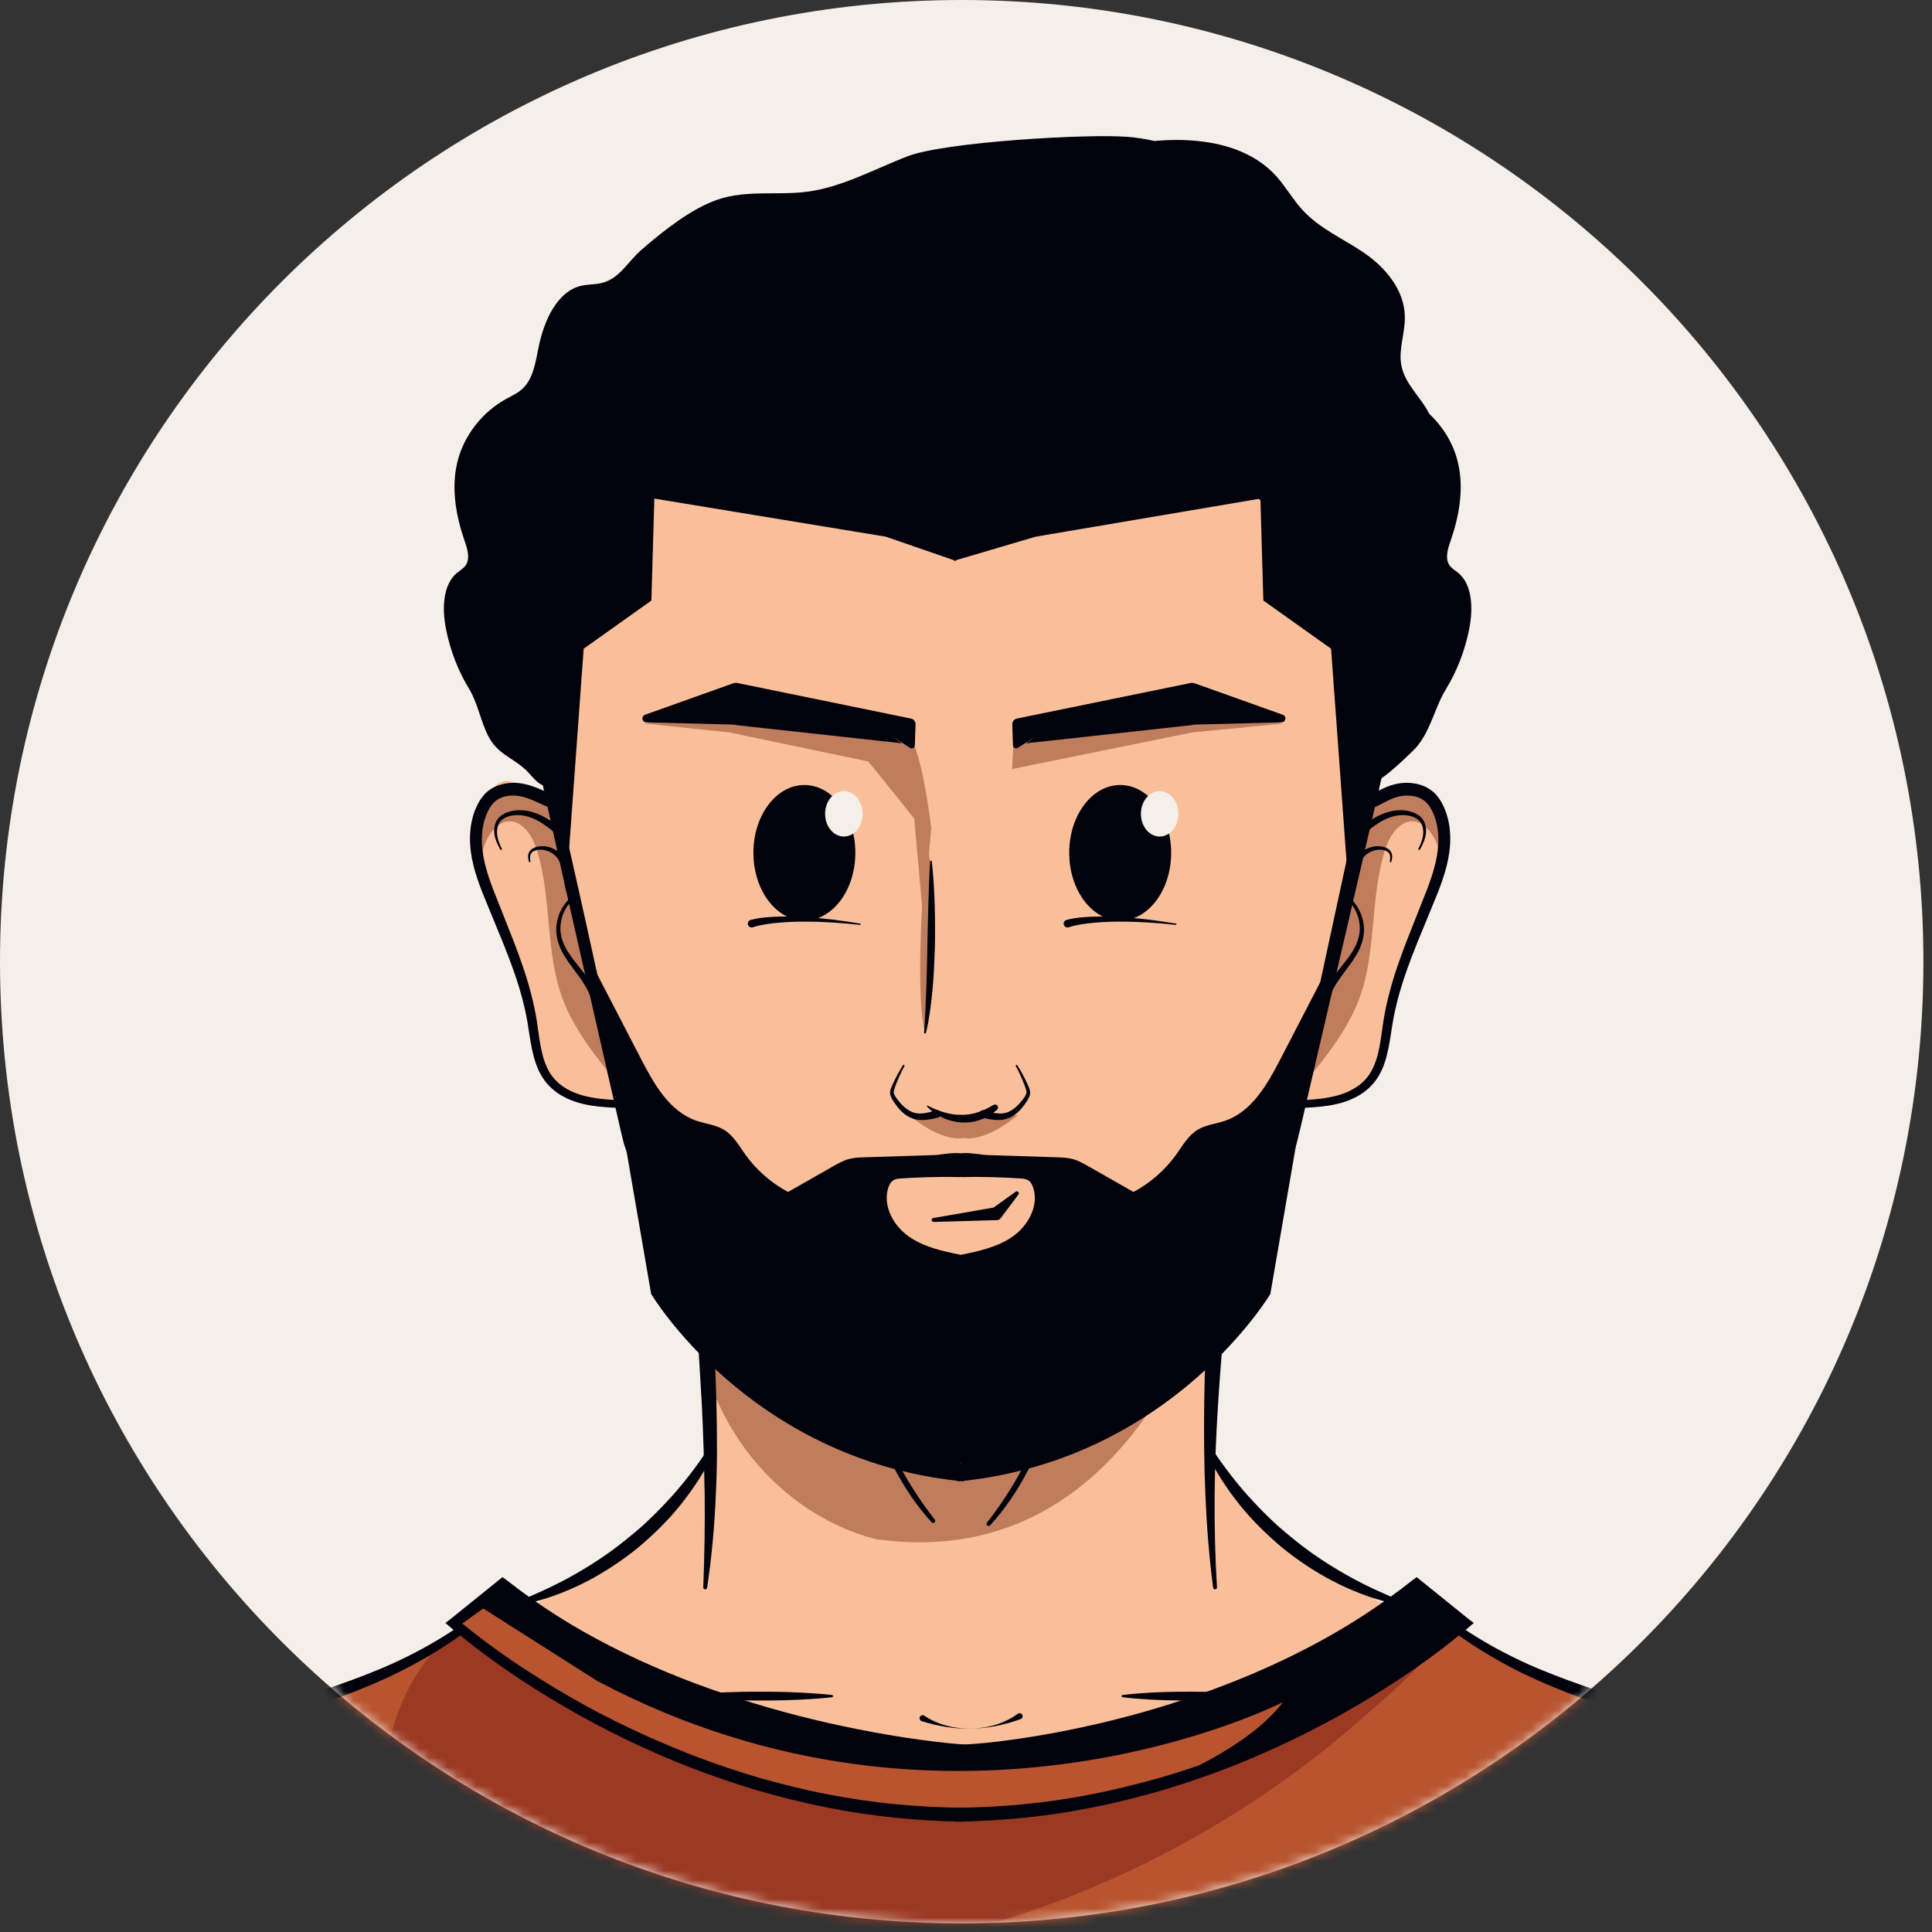 <svg width="205" height="205" viewBox="0 0 205 205" fill="none" xmlns="http://www.w3.org/2000/svg">
<rect x="0" y="0" width="205" height="205" fill="#333333" stroke="none"/>
<path d="M102.044 204.088C158.401 204.088 204.088 158.401 204.088 102.044C204.088 45.687 158.401 0 102.044 0C45.687 0 0 45.687 0 102.044C0 158.401 45.687 204.088 102.044 204.088Z" fill="#F6EFE9"/>
<mask id="mask0_53_179" style="mask-type:luminance" maskUnits="userSpaceOnUse" x="0" y="0" width="205" height="205">
<path d="M102.044 204.088C158.401 204.088 204.088 158.401 204.088 102.044C204.088 45.687 158.401 0 102.044 0C45.687 0 0 45.687 0 102.044C0 158.401 45.687 204.088 102.044 204.088Z" fill="white"/>
</mask>
<g mask="url(#mask0_53_179)">
<path d="M152.68 85.789C152.377 85.316 152.007 84.89 151.696 84.422C151.489 84.111 151.397 83.892 151.031 83.728C150.687 83.574 150.297 83.529 149.923 83.522C148.649 83.497 147.37 83.856 146.294 84.54C146.065 84.686 145.213 85.35 145.042 85.058C145.015 85.013 145.044 84.865 145.044 84.812C145.046 84.559 145.048 84.305 145.05 84.052C145.062 82.575 145.075 81.098 145.087 79.621C145.105 77.452 145.123 75.283 145.142 73.114C145.149 72.306 145.156 71.498 145.162 70.689C145.198 69.764 145.23 68.839 145.251 67.913C145.286 66.317 145.29 64.704 145.226 63.095C145.237 61.734 145.249 60.373 145.26 59.012C145.274 57.337 145.288 55.662 145.302 53.987C145.308 53.333 145.313 52.68 145.318 52.026L143.009 51.866C142.786 51.345 142.548 50.829 142.28 50.324C140.086 46.179 136.469 42.898 132.387 40.59C128.304 38.282 123.76 36.896 119.17 35.935C107.385 33.466 95.037 33.723 83.364 36.682C77.627 38.136 71.891 40.333 67.586 44.395C64.143 47.643 61.849 51.895 60.312 56.33C59.263 59.357 58.288 62.547 58.33 65.764C58.362 68.223 58.394 70.681 58.426 73.14C58.479 77.173 58.531 81.207 58.584 85.24C58.584 85.24 53.8 81.305 52.486 83.557C51.172 85.809 49.858 86.185 50.422 89.375C50.985 92.566 54.363 99.698 54.926 101.762C55.489 103.827 57.178 110.395 57.178 111.521C57.178 112.647 58.867 115.087 58.867 115.087C58.867 115.087 58.867 115.462 60.556 116.025C62.245 116.588 65.623 117.151 65.623 117.151L67.125 122.969L72.943 128.6L74.069 131.791L75.195 154.688C75.195 154.688 69.752 161.82 67.875 162.946C65.998 164.072 57.928 170.078 55.676 170.641C53.502 171.185 78.783 189.038 101.81 188.758C124.837 189.038 150.118 171.184 147.944 170.641C145.692 170.078 137.621 164.072 135.745 162.946C133.868 161.82 128.425 154.688 128.425 154.688L129.551 131.791L130.677 128.6L136.495 122.969L137.997 117.151C137.997 117.151 141.375 116.588 143.064 116.025C144.753 115.462 144.753 115.087 144.753 115.087C144.753 115.087 146.442 112.647 146.442 111.521C146.442 110.395 148.131 103.826 148.694 101.762C149.257 99.698 152.635 92.566 153.198 89.375C153.427 88.108 153.388 86.896 152.68 85.789Z" fill="#F9BF9A"/>
<path d="M98.11 109.392C98.11 109.392 99.536 92.186 98.288 89.512C98.288 89.512 96.951 104.578 98.11 109.392Z" fill="#BF7D5D"/>
<path d="M51.244 90.218C51.776 88.015 53.862 85.844 55.866 88.101C56.463 88.774 56.796 89.638 57.052 90.501C58.534 95.482 57.875 100.951 59.648 105.836C60.884 109.243 63.216 112.121 65.507 114.93C64.505 110.435 62.684 106.191 61.809 101.623C61.131 98.079 60.306 94.613 59.95 91.01C59.781 89.296 59.67 87.541 59.001 85.955C58.894 85.701 58.77 85.448 58.586 85.243C58.422 85.06 58.216 84.921 58.012 84.784C57.084 84.159 56.097 83.514 54.98 83.445C53.288 83.34 51.753 84.653 51.113 86.223C50.45 87.849 50.44 89.638 51.109 91.25C51.116 90.901 51.162 90.555 51.244 90.218Z" fill="#BF7D5D"/>
<path d="M152.679 90.218C152.148 88.015 150.061 85.844 148.057 88.101C147.459 88.774 147.127 89.638 146.871 90.501C145.389 95.482 146.048 100.951 144.275 105.836C143.039 109.243 140.707 112.121 138.416 114.93C139.418 110.435 141.239 106.191 142.114 101.623C142.792 98.079 143.617 94.613 143.973 91.01C144.142 89.296 144.253 87.541 144.922 85.955C145.029 85.701 145.153 85.448 145.337 85.243C145.501 85.06 145.707 84.921 145.911 84.784C146.839 84.159 147.826 83.514 148.943 83.445C150.635 83.34 152.17 84.653 152.81 86.223C153.473 87.849 153.483 89.638 152.814 91.25C152.806 90.901 152.761 90.555 152.679 90.218Z" fill="#BF7D5D"/>
<path d="M136.153 76.778L126.48 77.72L107.388 81.597L107.62 77.422L128.99 75.445L136.153 76.778Z" fill="#BF7D5D"/>
<path d="M96.972 78.969L96.272 77.422L74.902 75.445L68.35 76.764L77.412 77.72L92.124 80.798C93.471 82.414 97.002 86.853 97.002 86.853L97.945 97.296L98.812 87.909C98.812 87.909 98.138 81.855 96.972 78.969Z" fill="#BF7D5D"/>
<path d="M130.353 129.807C130.353 129.807 123.221 167.487 93.029 163.327C93.029 163.327 79.716 160.831 74.724 145.022L73.535 129.926C73.535 129.926 84.946 140.624 86.61 142.05C88.274 143.476 96.119 149.063 101.468 149.42C101.468 149.42 112.998 147.994 121.556 137.771L130.353 129.807Z" fill="#BF7D5D"/>
<path d="M102.348 139.129L100.357 135.92L102.675 136.336L104.012 136.009L102.348 139.129Z" fill="#BF7D5D"/>
<path d="M108.005 118.311C108.005 118.311 105.947 118.522 105.366 118.205L102.226 118.624L99.086 118.205C98.505 118.522 96.447 118.311 96.447 118.311C99.905 121.176 101.975 120.805 102.226 120.745C102.478 120.805 104.548 121.176 108.005 118.311Z" fill="#BF7D5D"/>
<path d="M205.7 212.362C205.7 212.362 201.588 192.767 192.101 188.667C192.101 188.667 173.485 181.357 169.368 180.287C169.368 180.287 163.541 178.069 159.245 176.012C157.093 174.981 155.818 173.951 154.966 172.861C154.188 171.866 150.215 168.519 150.215 168.519C150.215 168.519 124.439 186.527 101.527 185.814C101.527 185.814 78.257 186.349 52.481 168.341L47.648 172.264L48.543 173.512C48.543 173.512 36.371 180.644 24.378 183.318C24.378 183.318 6.12 189.558 3.793 194.194L-1.41 212.554L205.7 212.362Z" fill="#B85530"/>
<path d="M71.361 208.429C64.853 208.139 58.301 207.21 52.254 204.786C48.466 203.268 44.751 201.015 42.732 197.469C41.436 195.193 40.933 192.536 40.877 189.917C40.736 183.325 43.559 176.566 48.84 172.618C56.928 179.174 66.542 183.564 76.259 187.303C82.687 189.777 89.305 192.017 96.175 192.515C103.547 193.049 110.906 191.555 118.101 189.861C124.531 188.347 130.999 186.636 136.779 183.44C140.351 181.465 143.585 178.962 146.888 176.582C148.506 175.416 150.163 174.071 151.949 173.169C153.737 172.265 153.005 173.686 152.239 174.726C150.166 177.542 147.145 180.015 144.536 182.32C141.756 184.777 138.841 187.08 135.811 189.221C123.878 197.654 110.173 203.575 95.854 206.482C87.809 208.116 79.565 208.795 71.361 208.429Z" fill="#9B3923"/>
<path d="M174.322 183.004C177.248 186.044 181.322 187.651 185.289 189.087C186.042 189.359 186.798 189.63 187.582 189.792C190.275 190.35 193.118 189.606 195.799 190.222C196.203 190.315 196.651 190.482 196.803 190.868C192.734 188.335 188.458 186.136 184.033 184.294C181.821 183.373 179.571 182.542 177.291 181.803C175.259 181.144 172.691 180.011 170.571 179.989C172.113 180.746 173.129 181.765 174.322 183.004Z" fill="#9B3923"/>
<path d="M31.736 183.004C28.81 186.044 24.736 187.651 20.769 189.087C20.016 189.359 19.26 189.63 18.476 189.792C15.783 190.35 12.94 189.606 10.259 190.222C9.855 190.315 9.407 190.482 9.255 190.868C13.324 188.335 17.6 186.136 22.025 184.294C24.237 183.373 26.487 182.542 28.767 181.803C30.799 181.144 33.367 180.011 35.487 179.989C33.946 180.746 32.929 181.765 31.736 183.004Z" fill="#9B3923"/>
<path d="M121.138 190.008C121.138 190.008 131.955 186.204 136.115 180.618C136.115 180.618 101.287 198.448 63.369 178.359L50.65 170.276L53.146 168.136C53.146 168.136 76.919 186.323 103.188 185.847C103.188 185.847 131.864 183.877 150.214 168.518L155.909 172.478C155.911 172.478 140.988 184.778 121.138 190.008Z" fill="#02020C"/>
<path d="M141.03 102.404C139.302 105.74 137.573 109.075 135.845 112.411C134.473 115.058 132.847 117.934 130.004 118.916C129.029 119.253 127.954 119.344 127.073 119.878C126.078 120.481 125.492 121.547 124.818 122.489C123.638 124.138 122.07 125.515 120.272 126.477C118.687 125.575 117.103 124.672 115.518 123.77C114.975 123.461 114.425 123.149 113.821 122.985C113.263 122.834 112.677 122.814 112.099 122.796C109.654 122.718 107.21 122.64 104.766 122.562C104.147 122.542 102.761 122.254 101.945 122.377C101.129 122.255 99.743 122.542 99.124 122.562C96.679 122.64 94.235 122.718 91.791 122.796C91.212 122.814 90.627 122.834 90.068 122.985C89.464 123.149 88.914 123.461 88.371 123.77C86.786 124.672 85.202 125.575 83.617 126.477C81.819 125.514 80.251 124.138 79.071 122.489C78.397 121.547 77.811 120.481 76.816 119.878C75.936 119.345 74.86 119.253 73.885 118.916C71.042 117.933 69.416 115.058 68.044 112.411C66.316 109.075 64.587 105.74 62.859 102.404C63.767 106.84 64.77 111.258 65.867 115.652C66.41 117.826 66.807 119.962 67.539 121.956L66.338 121.329L69.094 137.303C69.094 137.303 79.449 154.704 101.632 157.13L101.62 157.198C101.729 157.188 101.835 157.175 101.943 157.163C102.051 157.174 102.157 157.187 102.266 157.198L102.254 157.13C124.437 154.704 134.792 137.303 134.792 137.303L137.548 121.329L136.347 121.956C137.079 119.962 137.476 117.826 138.019 115.652C139.119 111.258 140.123 106.841 141.03 102.404ZM94.251 126.046C94.353 125.725 94.517 125.402 94.807 125.227C95.046 125.083 95.338 125.059 95.617 125.041C97.544 124.914 99.477 124.864 101.409 124.884C101.423 124.889 101.436 124.897 101.45 124.897C101.615 124.893 101.78 124.894 101.945 124.891C102.11 124.894 102.275 124.893 102.44 124.897C102.455 124.897 102.468 124.889 102.481 124.884C104.413 124.864 106.345 124.914 108.273 125.041C108.553 125.059 108.844 125.083 109.083 125.227C109.374 125.402 109.537 125.726 109.639 126.046C110.243 127.945 109.103 130.043 107.462 131.199C105.859 132.328 103.876 132.758 101.945 133.148C100.013 132.758 98.03 132.328 96.427 131.199C94.787 130.043 93.647 127.945 94.251 126.046ZM101.915 155.191C101.925 155.186 101.935 155.183 101.945 155.178C101.955 155.183 101.965 155.186 101.975 155.191L101.945 155.362L101.915 155.191Z" fill="#02020C"/>
<path d="M98.078 182.05C99.517 183.02 101.311 183.452 103.067 183.421C104.823 183.378 106.596 182.872 107.995 181.845C108.139 181.739 108.342 181.77 108.448 181.914C108.554 182.058 108.523 182.261 108.379 182.367C108.354 182.385 108.323 182.401 108.295 182.411C106.575 183.032 104.833 183.391 103.067 183.421C101.301 183.463 99.548 183.177 97.803 182.628C97.632 182.576 97.536 182.395 97.588 182.224C97.64 182.053 97.821 181.957 97.993 182.009C98.022 182.018 98.053 182.034 98.078 182.05Z" fill="#02020C"/>
<path d="M119.116 179.852C120.092 179.725 121.068 179.663 122.044 179.602C123.02 179.548 123.996 179.518 124.972 179.506C126.924 179.487 128.876 179.503 130.828 179.65C131.005 179.663 131.138 179.817 131.124 179.994C131.112 180.155 130.984 180.279 130.828 180.29C128.876 180.436 126.924 180.453 124.972 180.434C123.996 180.422 123.02 180.393 122.044 180.338C121.068 180.277 120.092 180.215 119.116 180.088C119.051 180.08 119.004 180.02 119.013 179.954C119.02 179.9 119.064 179.859 119.116 179.852Z" fill="#02020C"/>
<path d="M88.287 180.089C87.219 180.216 86.15 180.278 85.082 180.339C84.014 180.393 82.945 180.423 81.877 180.435C79.74 180.454 77.604 180.438 75.467 180.291C75.29 180.279 75.157 180.126 75.169 179.949C75.18 179.787 75.31 179.661 75.467 179.651C77.604 179.505 79.74 179.488 81.877 179.507C82.945 179.519 84.014 179.548 85.082 179.603C86.15 179.664 87.219 179.726 88.287 179.853C88.352 179.861 88.399 179.92 88.391 179.986C88.384 180.04 88.34 180.083 88.287 180.089Z" fill="#02020C"/>
<path d="M99.026 129.243L105.62 128.098L105.208 128.291L107.771 126.448C107.866 126.38 107.999 126.401 108.067 126.496C108.122 126.573 108.118 126.675 108.064 126.747L106.169 129.272C106.078 129.393 105.941 129.459 105.801 129.464L105.757 129.465L99.068 129.658C98.953 129.661 98.856 129.57 98.853 129.455C98.849 129.35 98.925 129.261 99.026 129.243Z" fill="#02020C"/>
<path d="M58.38 85.733C57.421 85.343 56.58 84.875 55.737 84.623C54.914 84.363 54.033 84.337 53.285 84.602C52.539 84.857 52.034 85.457 51.679 86.283C51.321 87.084 51.155 87.98 51.131 88.888C51.079 90.716 51.638 92.548 52.319 94.345L54.471 99.789C55.175 101.621 55.842 103.482 56.34 105.402C56.59 106.361 56.8 107.333 56.957 108.316C57.109 109.296 57.216 110.261 57.401 111.191C57.588 112.117 57.852 113.017 58.317 113.787C58.778 114.556 59.448 115.17 60.255 115.605C61.874 116.497 63.822 116.64 65.757 116.753L65.713 117.564C63.782 117.47 61.696 117.373 59.835 116.386C58.915 115.91 58.084 115.175 57.529 114.27C56.969 113.368 56.671 112.365 56.459 111.385C56.251 110.401 56.131 109.424 55.971 108.477C55.808 107.533 55.593 106.597 55.339 105.67C54.833 103.814 54.157 101.999 53.437 100.196L51.212 94.772C50.495 92.943 49.842 90.968 49.87 88.865C49.885 87.824 50.061 86.758 50.488 85.767C50.696 85.275 50.968 84.781 51.36 84.342C51.751 83.897 52.278 83.555 52.82 83.351C53.916 82.946 55.089 83.001 56.126 83.307C57.162 83.609 58.044 84.093 58.899 84.422L58.38 85.733Z" fill="#02020C"/>
<path d="M53.091 90.145C52.673 89.416 52.276 88.538 52.494 87.612C52.59 87.163 52.879 86.722 53.283 86.469C53.679 86.211 54.121 86.073 54.574 86.005C55.484 85.876 56.407 86.073 57.227 86.435C58.051 86.797 58.781 87.307 59.474 87.818C59.655 87.951 59.693 88.206 59.56 88.386C59.427 88.567 59.173 88.605 58.992 88.472C58.985 88.467 58.978 88.461 58.972 88.456C58.324 87.913 57.67 87.398 56.947 87.025C56.231 86.654 55.427 86.434 54.631 86.497C53.846 86.557 53.02 86.906 52.821 87.698C52.582 88.468 52.876 89.313 53.25 90.061C53.272 90.105 53.254 90.159 53.21 90.181C53.166 90.203 53.114 90.186 53.091 90.145Z" fill="#02020C"/>
<path d="M60.976 95.292C60.101 96.002 59.563 97.091 59.478 98.197C59.377 99.315 59.826 100.387 60.476 101.313C61.119 102.253 61.93 103.103 62.6 104.112C63.267 105.123 63.747 106.26 64.007 107.451C64.055 107.67 63.916 107.887 63.697 107.935C63.478 107.983 63.261 107.844 63.213 107.625C63.212 107.621 63.211 107.614 63.21 107.61C63.012 106.51 62.607 105.441 62.021 104.479C61.433 103.514 60.653 102.633 60.009 101.619C59.36 100.628 58.887 99.39 59.048 98.155C59.188 96.938 59.816 95.786 60.788 95.052C60.855 95.001 60.95 95.015 61.001 95.082C61.051 95.147 61.039 95.241 60.976 95.292Z" fill="#02020C"/>
<path d="M73.566 128.925C74.809 132.082 75.18 135.474 75.477 138.756C75.752 142.048 75.938 145.349 76.012 148.657C76.088 151.964 76.129 155.277 75.955 158.585C75.822 161.893 75.521 165.197 75.032 168.468C75.015 168.58 74.911 168.658 74.798 168.641C74.694 168.625 74.619 168.532 74.623 168.429C74.749 165.136 74.806 161.851 74.769 158.566C74.709 155.282 74.63 152 74.451 148.718L73.865 138.871C73.694 135.591 73.471 132.352 72.666 129.219C72.6 128.966 72.751 128.707 73.004 128.641C73.239 128.579 73.479 128.706 73.566 128.925Z" fill="#02020C"/>
<path d="M56.155 169.423C58.077 168.603 59.943 167.692 61.715 166.628C63.495 165.578 65.192 164.397 66.777 163.078C68.392 161.794 69.857 160.334 71.248 158.807C72.63 157.27 73.887 155.618 75.051 153.886L75.673 154.24C74.755 156.168 73.578 157.973 72.235 159.645C70.9 161.326 69.349 162.828 67.709 164.214C66.039 165.565 64.244 166.764 62.344 167.76C60.437 168.741 58.435 169.54 56.361 170.045L56.155 169.423Z" fill="#02020C"/>
<path d="M92.815 149.111C93.502 151.31 94.362 153.448 95.439 155.476C96.502 157.511 97.778 159.427 99.186 161.248C99.26 161.344 99.243 161.481 99.147 161.555C99.056 161.625 98.927 161.612 98.851 161.529C97.276 159.802 95.961 157.842 94.876 155.77C93.805 153.69 92.961 151.489 92.438 149.213C92.414 149.108 92.48 149.003 92.585 148.979C92.685 148.956 92.785 149.015 92.815 149.111Z" fill="#02020C"/>
<path d="M98.428 117.314C98.999 117.614 99.591 117.859 100.188 118.03C100.786 118.2 101.393 118.306 101.994 118.29C102.594 118.312 103.188 118.208 103.754 118.016C104.332 117.852 104.859 117.544 105.409 117.252L105.436 117.238C105.59 117.156 105.781 117.214 105.863 117.369C105.934 117.502 105.899 117.664 105.789 117.758C105.273 118.198 104.691 118.59 104.025 118.812C103.373 119.066 102.656 119.137 101.963 119.103C101.269 119.041 100.592 118.87 99.98 118.575C99.371 118.275 98.809 117.896 98.358 117.399C98.337 117.376 98.339 117.341 98.362 117.321C98.379 117.304 98.408 117.304 98.428 117.314Z" fill="#02020C"/>
<path d="M95.967 113.111C95.607 113.779 95.294 114.47 95.031 115.178C94.898 115.548 94.751 115.868 94.89 116.14C95.016 116.425 95.278 116.734 95.508 117.01C95.984 117.561 96.573 118.016 97.227 118.122C97.884 118.234 98.586 118.033 99.305 117.811C99.519 117.744 99.747 117.864 99.814 118.078C99.881 118.292 99.761 118.52 99.547 118.587C99.537 118.59 99.526 118.593 99.516 118.595C98.778 118.762 97.947 118.963 97.092 118.76C96.232 118.55 95.595 117.943 95.125 117.321C94.894 116.994 94.661 116.705 94.501 116.281C94.425 116.071 94.426 115.803 94.496 115.601C94.562 115.394 94.645 115.23 94.723 115.051C95.041 114.349 95.407 113.672 95.817 113.024C95.843 112.983 95.896 112.971 95.937 112.997C95.976 113.021 95.989 113.071 95.967 113.111Z" fill="#02020C"/>
<path d="M98.868 91.381C99.044 92.897 99.12 94.416 99.179 95.936C99.222 97.456 99.228 98.978 99.199 100.5C99.137 102.021 99.098 103.544 98.942 105.061C98.796 106.578 98.612 108.097 98.257 109.586C98.244 109.641 98.188 109.676 98.133 109.663C98.083 109.651 98.05 109.604 98.054 109.554C98.167 108.042 98.229 106.532 98.281 105.02C98.322 103.508 98.386 101.996 98.395 100.482L98.503 95.938C98.552 94.422 98.595 92.905 98.691 91.386C98.694 91.337 98.736 91.299 98.785 91.302C98.828 91.305 98.862 91.339 98.868 91.381Z" fill="#02020C"/>
<path d="M56.117 91.423C56.053 91.137 55.97 90.804 56.117 90.473C56.267 90.146 56.592 89.962 56.9 89.872C57.53 89.698 58.208 89.794 58.792 90.089C59.375 90.374 59.868 90.922 60.108 91.525C60.353 92.12 60.522 92.668 60.73 93.237C60.807 93.448 60.699 93.682 60.487 93.759C60.276 93.836 60.043 93.728 59.965 93.517C59.961 93.505 59.957 93.494 59.954 93.482L59.952 93.473C59.801 92.902 59.666 92.291 59.502 91.762C59.341 91.236 59.02 90.811 58.553 90.516C58.096 90.227 57.52 90.092 56.98 90.19C56.716 90.242 56.461 90.366 56.337 90.584C56.208 90.802 56.237 91.103 56.28 91.393C56.287 91.438 56.256 91.48 56.211 91.487C56.167 91.493 56.126 91.465 56.117 91.423Z" fill="#02020C"/>
<path d="M101.835 33.82C101.766 33.754 101.714 33.629 101.716 33.531L102.122 33.932C101.958 33.935 101.794 33.935 101.63 33.931L102.034 33.528V33.535L102.031 33.937L101.631 33.938C94.942 33.958 88.209 34.816 81.911 37.049C78.79 38.218 75.785 39.698 73.051 41.595C70.342 43.522 67.925 45.844 65.913 48.479C61.86 53.755 59.557 60.206 58.58 66.77C58.115 70.064 57.927 73.403 58.064 76.729C58.131 78.383 58.261 80.07 58.507 81.668L59.62 86.577C61.13 93.134 62.574 99.705 64.018 106.276L66.19 116.132C66.557 117.757 66.904 119.457 67.286 121.021C67.725 122.552 68.565 123.914 69.745 125.043C74.461 129.834 79.22 134.593 84.15 139.152C85.381 140.294 86.637 141.405 87.909 142.492C89.195 143.57 90.479 144.61 91.907 145.446C94.763 147.125 97.922 148.305 101.173 148.949L101.095 148.941L102.654 148.942L102.576 148.95C105.828 148.311 108.99 147.136 111.851 145.461C113.276 144.619 114.565 143.584 115.851 142.505C117.124 141.418 118.38 140.307 119.612 139.166C124.543 134.607 129.316 129.862 134.008 125.046C135.183 123.912 136.015 122.545 136.446 121.016C136.82 119.452 137.161 117.75 137.52 116.123L139.648 106.258L143.913 86.533L144.984 81.622C145.216 80.05 145.337 78.36 145.393 76.718C145.509 73.409 145.302 70.09 144.82 66.822C143.792 60.314 141.493 53.949 137.504 48.735C135.508 46.144 133.162 43.816 130.492 41.891C127.801 39.995 124.838 38.497 121.751 37.292C120.181 36.758 118.622 36.18 116.995 35.816C115.395 35.348 113.747 35.089 112.104 34.799C111.286 34.63 110.455 34.548 109.624 34.461L107.132 34.19C105.397 34.075 103.557 33.971 101.835 33.82ZM102.41 33.246C104.05 33.232 105.577 33.185 107.199 33.272L109.731 33.493C110.576 33.563 111.421 33.629 112.257 33.782L114.774 34.174C115.617 34.286 116.435 34.532 117.269 34.701C118.943 35.023 120.562 35.565 122.194 36.066C125.412 37.205 128.538 38.668 131.404 40.586C134.24 42.537 136.824 44.894 138.938 47.631C141.065 50.355 142.765 53.401 144.044 56.599C145.315 59.803 146.151 63.159 146.663 66.546C147.144 69.939 147.337 73.366 147.198 76.784C147.127 78.504 147.004 80.177 146.734 81.933L145.605 86.875L141.038 106.557L138.75 116.396C138.356 118.05 138.015 119.645 137.578 121.346C137.078 123.056 136.058 124.635 134.79 125.816C130.01 130.563 125.221 135.301 120.22 139.831C118.973 140.967 117.698 142.075 116.403 143.162C115.104 144.234 113.75 145.304 112.267 146.163C109.321 147.893 106.086 149.102 102.737 149.766L102.699 149.774H102.658L101.099 149.775H101.059L101.021 149.767C97.671 149.108 94.432 147.905 91.482 146.178C90.001 145.313 88.643 144.248 87.344 143.175C86.048 142.088 84.772 140.981 83.525 139.845C78.524 135.315 73.721 130.591 68.964 125.82C67.701 124.634 66.688 123.05 66.196 121.341C65.766 119.64 65.432 118.042 65.046 116.387L62.802 106.539C61.302 99.974 59.802 93.409 58.368 86.831L57.281 81.887C57.025 80.157 56.911 78.481 56.851 76.774C56.733 73.373 56.945 69.966 57.443 66.599C58.481 59.89 60.928 53.282 65.151 47.888C67.249 45.196 69.761 42.831 72.559 40.883C75.383 38.966 78.467 37.485 81.65 36.31C88.081 34.108 94.875 33.197 101.631 33.129L101.229 33.532V33.525V33.113L101.634 33.122C101.798 33.125 101.962 33.125 102.126 33.121L102.532 33.522C102.531 33.428 102.479 33.308 102.41 33.246Z" fill="#02020C"/>
<path d="M144.895 84.534C145.67 84.263 146.537 83.685 147.568 83.337C148.643 82.986 149.787 82.949 150.895 83.337C151.441 83.534 151.968 83.871 152.367 84.313C152.764 84.75 153.042 85.243 153.251 85.736C153.683 86.727 153.864 87.793 153.882 88.835C153.915 90.94 153.266 92.918 152.549 94.75L150.322 100.179C149.601 101.984 148.924 103.8 148.417 105.657C148.162 106.585 147.947 107.521 147.783 108.466C147.622 109.414 147.502 110.392 147.295 111.376C147.083 112.356 146.787 113.361 146.227 114.264C145.673 115.17 144.842 115.907 143.922 116.384C142.06 117.372 139.972 117.47 138.039 117.564L137.994 116.753C139.931 116.64 141.881 116.497 143.5 115.603C144.307 115.167 144.977 114.552 145.438 113.781C145.903 113.011 146.165 112.109 146.352 111.182C146.536 110.251 146.643 109.285 146.796 108.304C146.953 107.32 147.164 106.347 147.415 105.388C147.914 103.466 148.582 101.604 149.287 99.771L151.441 94.323C152.122 92.525 152.676 90.691 152.62 88.862C152.592 87.954 152.423 87.058 152.061 86.259C151.702 85.436 151.194 84.842 150.441 84.595C149.7 84.336 148.781 84.366 148.011 84.638C147.184 84.918 146.415 85.463 145.353 85.87L144.895 84.534Z" fill="#02020C"/>
<path d="M150.503 90.062C150.877 89.314 151.172 88.469 150.933 87.699C150.734 86.907 149.908 86.558 149.123 86.498C148.327 86.435 147.523 86.655 146.807 87.026C146.084 87.399 145.43 87.914 144.782 88.457C144.61 88.601 144.354 88.579 144.21 88.407C144.066 88.235 144.088 87.979 144.26 87.835C144.266 87.83 144.273 87.824 144.28 87.819C144.974 87.308 145.703 86.798 146.527 86.436C147.347 86.074 148.27 85.877 149.18 86.006C149.633 86.074 150.075 86.212 150.471 86.47C150.875 86.723 151.163 87.164 151.26 87.613C151.478 88.539 151.081 89.417 150.663 90.146C150.639 90.189 150.584 90.205 150.541 90.181C150.498 90.157 150.483 90.104 150.503 90.062Z" fill="#02020C"/>
<path d="M142.964 95.052C143.936 95.786 144.564 96.938 144.704 98.155C144.865 99.39 144.393 100.628 143.743 101.619C143.1 102.632 142.32 103.514 141.731 104.479C141.145 105.441 140.74 106.509 140.542 107.61C140.502 107.831 140.291 107.978 140.07 107.938C139.849 107.898 139.702 107.687 139.742 107.466C139.743 107.462 139.744 107.455 139.745 107.451C140.004 106.26 140.484 105.123 141.152 104.112C141.822 103.103 142.633 102.253 143.275 101.313C143.925 100.387 144.374 99.315 144.273 98.197C144.188 97.091 143.65 96.002 142.775 95.292C142.71 95.239 142.699 95.144 142.752 95.078C142.806 95.014 142.899 95.003 142.964 95.052Z" fill="#02020C"/>
<path d="M131.024 129.198C130.24 132.349 130.054 135.591 129.923 138.873C129.801 142.162 129.461 145.435 129.263 148.716C128.829 155.275 128.728 161.855 129.13 168.428C129.137 168.541 129.051 168.639 128.938 168.646C128.83 168.653 128.736 168.573 128.721 168.468C127.868 161.91 127.693 155.271 127.779 148.658C127.838 145.351 127.9 142.041 128.24 138.753C128.577 135.474 128.985 132.084 130.249 128.945C130.333 128.735 130.572 128.634 130.782 128.718C130.972 128.795 131.073 129.003 131.024 129.198Z" fill="#02020C"/>
<path d="M147.392 170.044C145.317 169.539 143.316 168.74 141.409 167.759C139.509 166.764 137.713 165.565 136.044 164.213C134.405 162.827 132.853 161.325 131.518 159.644C130.175 157.972 128.998 156.166 128.08 154.239L128.702 153.885C129.866 155.617 131.123 157.269 132.505 158.806C133.895 160.333 135.361 161.793 136.976 163.077C138.561 164.396 140.259 165.577 142.038 166.627C143.81 167.691 145.676 168.602 147.598 169.422L147.392 170.044Z" fill="#02020C"/>
<path d="M107.935 113.023C108.345 113.671 108.711 114.349 109.029 115.05C109.107 115.228 109.189 115.393 109.256 115.6C109.326 115.802 109.327 116.07 109.251 116.28C109.091 116.704 108.858 116.994 108.627 117.32C108.158 117.943 107.521 118.55 106.66 118.759C105.804 118.962 104.974 118.761 104.236 118.594C104.017 118.544 103.88 118.327 103.929 118.108C103.979 117.889 104.196 117.752 104.415 117.801C104.425 117.803 104.437 117.806 104.446 117.809C105.166 118.031 105.868 118.232 106.524 118.12C107.178 118.015 107.767 117.56 108.243 117.008C108.473 116.733 108.735 116.424 108.861 116.138C109 115.866 108.853 115.545 108.72 115.176C108.457 114.468 108.144 113.777 107.784 113.109C107.761 113.067 107.777 113.014 107.819 112.991C107.861 112.971 107.911 112.985 107.935 113.023Z" fill="#02020C"/>
<path d="M147.474 91.393C147.517 91.102 147.545 90.802 147.417 90.584C147.293 90.366 147.038 90.241 146.774 90.19C146.235 90.092 145.658 90.227 145.201 90.516C144.734 90.811 144.413 91.236 144.252 91.762C144.088 92.291 143.953 92.902 143.802 93.473L143.8 93.482C143.743 93.699 143.52 93.828 143.303 93.771C143.086 93.714 142.957 93.491 143.014 93.274C143.017 93.262 143.021 93.25 143.025 93.239C143.233 92.67 143.402 92.122 143.647 91.527C143.887 90.923 144.38 90.375 144.963 90.091C145.546 89.795 146.225 89.7 146.855 89.874C147.162 89.964 147.488 90.147 147.638 90.475C147.785 90.806 147.702 91.139 147.638 91.425C147.628 91.469 147.584 91.497 147.54 91.487C147.495 91.476 147.468 91.435 147.474 91.393Z" fill="#02020C"/>
<path d="M135.993 76.645L126.099 76.903L126.793 76.904L108.852 78.871L109.864 78.145L107.992 79.36C107.839 79.459 107.634 79.416 107.535 79.263C107.501 79.211 107.484 79.151 107.482 79.094L107.411 76.863C107.401 76.56 107.613 76.302 107.9 76.244L108.423 76.137L126.104 72.517L126.278 72.481C126.457 72.444 126.638 72.461 126.798 72.517L136.12 75.842C136.335 75.919 136.447 76.155 136.37 76.37C136.312 76.535 136.158 76.64 135.993 76.645Z" fill="#02020C"/>
<path d="M68.437 75.842L77.759 72.517C77.931 72.456 78.108 72.446 78.275 72.479L78.453 72.516L96.134 76.136L96.657 76.243C96.953 76.304 97.156 76.57 97.146 76.862L97.075 79.093C97.069 79.275 96.917 79.419 96.734 79.413C96.672 79.411 96.613 79.391 96.565 79.36L94.693 78.145L95.705 78.871L77.764 76.904L78.458 76.903L68.564 76.645C68.336 76.639 68.156 76.449 68.162 76.221C68.167 76.046 68.281 75.898 68.437 75.842Z" fill="#02020C"/>
<path d="M111.479 149.531C110.956 151.807 110.112 154.008 109.041 156.088C107.956 158.16 106.641 160.121 105.066 161.847C104.984 161.936 104.846 161.943 104.756 161.861C104.671 161.784 104.662 161.654 104.731 161.565C106.139 159.745 107.415 157.829 108.478 155.793C109.554 153.765 110.414 151.627 111.101 149.428C111.133 149.325 111.243 149.268 111.346 149.3C111.445 149.332 111.501 149.433 111.479 149.531Z" fill="#02020C"/>
<path d="M79.657 97.61C80.694 97.342 81.637 97.297 82.621 97.259C83.595 97.233 84.565 97.253 85.53 97.317C87.461 97.433 89.374 97.684 91.273 98.001C91.31 98.007 91.335 98.042 91.329 98.08C91.323 98.116 91.29 98.14 91.254 98.137C89.344 97.932 87.427 97.794 85.515 97.792C84.559 97.784 83.605 97.821 82.659 97.902C81.729 97.986 80.742 98.114 79.928 98.377L79.883 98.391C79.669 98.46 79.44 98.343 79.371 98.129C79.302 97.915 79.419 97.686 79.633 97.617C79.641 97.615 79.65 97.612 79.657 97.61Z" fill="#02020C"/>
<path d="M85.35 97.677C88.337 97.677 90.758 94.457 90.758 90.486C90.758 86.514 88.337 83.295 85.35 83.295C82.363 83.295 79.942 86.514 79.942 90.486C79.942 94.457 82.363 97.677 85.35 97.677Z" fill="#02020C"/>
<path d="M91.531 86.355C91.531 87.684 90.64 88.762 89.54 88.762C88.44 88.762 87.549 87.684 87.549 86.355C87.549 85.026 88.44 83.948 89.54 83.948C90.64 83.948 91.531 85.026 91.531 86.355Z" fill="#F4EFE9"/>
<path d="M113.167 97.61C114.204 97.342 115.147 97.297 116.131 97.259C117.105 97.233 118.074 97.253 119.04 97.317C120.971 97.433 122.884 97.684 124.783 98.001C124.82 98.007 124.845 98.042 124.839 98.08C124.833 98.116 124.8 98.14 124.764 98.137C122.854 97.932 120.937 97.794 119.025 97.792C118.069 97.784 117.115 97.821 116.169 97.902C115.239 97.986 114.252 98.114 113.438 98.377L113.393 98.391C113.179 98.46 112.95 98.343 112.882 98.129C112.813 97.915 112.93 97.686 113.144 97.617C113.152 97.615 113.16 97.612 113.167 97.61Z" fill="#02020C"/>
<path d="M118.86 97.677C121.847 97.677 124.268 94.457 124.268 90.486C124.268 86.514 121.847 83.295 118.86 83.295C115.873 83.295 113.452 86.514 113.452 90.486C113.452 94.457 115.873 97.677 118.86 97.677Z" fill="#02020C"/>
<path d="M125.041 86.355C125.041 87.684 124.15 88.762 123.05 88.762C121.95 88.762 121.059 87.684 121.059 86.355C121.059 85.026 121.95 83.948 123.05 83.948C124.15 83.948 125.041 85.026 125.041 86.355Z" fill="#F4EFE9"/>
<path d="M154.717 60.774C154.393 60.508 154.011 60.31 153.777 59.94C153.316 59.209 153.634 58.202 153.925 57.366C154.823 54.783 155.334 51.911 154.732 49.218C154.254 47.081 153.113 45.283 151.648 43.909C150.757 42.095 149.046 40.758 148.684 38.716C148.389 37.057 149.078 35.376 149.068 33.683C149.05 30.729 146.941 28.335 144.719 26.818C142.498 25.301 139.978 24.256 138.125 22.193C137.144 21.102 136.391 19.766 135.407 18.678C133.569 16.646 131.039 15.609 128.51 15.159C126.504 14.802 124.5 14.78 122.496 14.961C121.577 14.751 120.647 14.603 119.714 14.524C115.543 14.169 100.226 15.052 96.267 16.593C92.762 17.957 89.36 19.848 85.682 20.338C82.516 20.76 79.197 20.119 76.108 21.194C73.308 22.168 70.357 24.513 68.04 26.527C66.568 27.806 65.73 29.601 63.789 30.04C63.061 30.205 62.305 30.161 61.581 30.346C59.133 30.971 57.749 33.952 57.172 36.739C56.844 38.328 56.605 40.093 55.527 41.167C55 41.692 54.332 41.983 53.702 42.331C51.23 43.695 49.163 46.184 48.485 49.22C47.883 51.913 48.394 54.785 49.292 57.368C49.583 58.205 49.9 59.212 49.44 59.942C49.207 60.312 48.824 60.51 48.5 60.776C46.976 62.026 46.902 64.589 47.31 66.68C47.759 68.986 48.608 71.19 49.793 73.127C50.672 74.563 50.992 76.482 51.78 78.044C52.813 80.094 54.41 80.346 55.874 81.775C56.445 82.333 57.487 83.8 58.17 83.226C58.799 87.026 59.428 90.826 60.057 94.626L61.932 68.832L69.118 63.721L69.431 52.904L93.992 56.946L101.22 59.443L101.328 59.561L101.436 59.443L109.889 56.946L133.548 52.937C133.613 52.986 133.678 53.035 133.744 53.082L134.051 63.722L141.237 68.833L143.112 94.627L145.015 83.134C145.992 83.608 149.174 80.364 149.867 79.719C151.718 77.997 152.14 75.226 153.423 73.13C154.609 71.193 155.458 68.989 155.907 66.682C156.315 64.586 156.242 62.024 154.717 60.774Z" fill="#02020C"/>
<path d="M102.332 186.584C100.013 186.441 97.888 186.139 95.68 185.811C93.494 185.472 91.319 185.07 89.157 184.611C84.832 183.695 80.556 182.537 76.363 181.12C72.172 179.7 68.062 178.015 64.112 175.995C60.16 173.981 56.38 171.609 52.882 168.854L53.789 168.863L48.482 172.677L48.516 171.82C52.215 174.936 56.324 177.659 60.546 180.089C64.779 182.521 69.208 184.604 73.758 186.357C76.039 187.219 78.353 187.989 80.691 188.677C83.038 189.331 85.401 189.929 87.794 190.384C92.573 191.322 97.438 191.784 102.3 191.815L102.294 193.293C97.334 193.232 92.38 192.728 87.525 191.744C85.094 191.265 82.696 190.643 80.316 189.963C77.946 189.249 75.602 188.453 73.293 187.565C68.689 185.758 64.216 183.62 59.945 181.131C55.674 178.634 51.572 175.887 47.775 172.649L47.258 172.208L47.808 171.791L52.894 167.687L53.315 167.347L53.801 167.696C57.21 170.38 60.906 172.702 64.785 174.678C68.661 176.66 72.705 178.319 76.837 179.719C80.97 181.116 85.192 182.259 89.465 183.165C91.601 183.619 93.749 184.016 95.906 184.35C98.042 184.671 100.276 184.975 102.344 185.105L102.332 186.584Z" fill="#02020C"/>
<path d="M49.205 173.268C46.877 174.98 44.373 176.436 41.778 177.693C39.178 178.941 36.485 179.957 33.783 180.911C28.375 182.802 22.892 184.386 17.687 186.568C15.077 187.639 12.572 188.928 10.225 190.44C7.846 191.931 5.647 193.636 4.427 196.008C3.789 197.196 3.311 198.513 2.802 199.85C2.308 201.183 1.791 202.503 1.325 203.837C0.399 206.504 -0.385 209.208 -0.81 211.985L-1.78 211.88C-1.582 208.979 -0.911 206.132 -0.054 203.383C0.373 202.007 0.828 200.643 1.326 199.302C1.817 197.969 2.295 196.588 2.992 195.25C3.672 193.904 4.665 192.654 5.788 191.672C6.906 190.663 8.122 189.856 9.352 189.079C11.809 187.519 14.412 186.206 17.087 185.13C22.422 182.912 27.963 181.434 33.356 179.655C36.047 178.751 38.719 177.803 41.307 176.67C43.884 175.516 46.369 174.169 48.693 172.568L49.205 173.268Z" fill="#02020C"/>
<path d="M102.099 185.107C104.133 185.041 106.336 184.753 108.443 184.444C110.571 184.125 112.69 183.736 114.794 183.282C119.005 182.38 123.159 181.212 127.224 179.8C131.284 178.376 135.254 176.692 139.054 174.689C142.857 172.693 146.479 170.361 149.836 167.7L150.322 167.348L150.745 167.69L155.831 171.794L156.381 172.211L155.864 172.652C152.067 175.89 147.965 178.637 143.694 181.134C139.423 183.623 134.95 185.761 130.346 187.568C128.037 188.456 125.694 189.253 123.323 189.966C120.943 190.645 118.545 191.268 116.114 191.747C111.259 192.731 106.305 193.234 101.345 193.296L101.339 191.818C106.201 191.787 111.066 191.325 115.845 190.387C118.237 189.932 120.601 189.333 122.948 188.68C125.286 187.992 127.599 187.221 129.881 186.36C134.431 184.607 138.86 182.524 143.093 180.092C147.314 177.663 151.423 174.939 155.122 171.823L155.156 172.68L149.849 168.866L150.758 168.855C147.318 171.582 143.617 173.963 139.742 175.998C135.869 178.039 131.833 179.751 127.711 181.197C123.584 182.63 119.373 183.814 115.104 184.728C112.97 185.188 110.822 185.583 108.661 185.907C106.48 186.221 104.374 186.513 102.073 186.586L102.099 185.107Z" fill="#02020C"/>
<path d="M154.945 172.567C157.249 174.152 159.71 175.491 162.262 176.639C164.829 177.76 167.472 178.71 170.139 179.607C175.485 181.37 180.971 182.844 186.27 185.01C188.927 186.065 191.505 187.363 193.963 188.869L195.78 190.048C196.372 190.465 196.958 190.905 197.522 191.385C198.652 192.327 199.683 193.507 200.415 194.83C201.152 196.144 201.654 197.51 202.139 198.848C202.63 200.196 203.032 201.565 203.434 202.923L205.865 211.054L204.933 211.342C203.932 208.728 202.918 206.053 202.049 203.36C201.601 202.021 201.136 200.697 200.659 199.388C200.168 198.076 199.668 196.783 199.005 195.635C197.71 193.358 195.457 191.706 193.103 190.238C190.752 188.776 188.27 187.5 185.676 186.45C180.503 184.318 175.072 182.737 169.71 180.862C167.031 179.915 164.366 178.897 161.788 177.662C159.218 176.411 156.739 174.963 154.431 173.268L154.945 172.567Z" fill="#02020C"/>
</g>
</svg>
